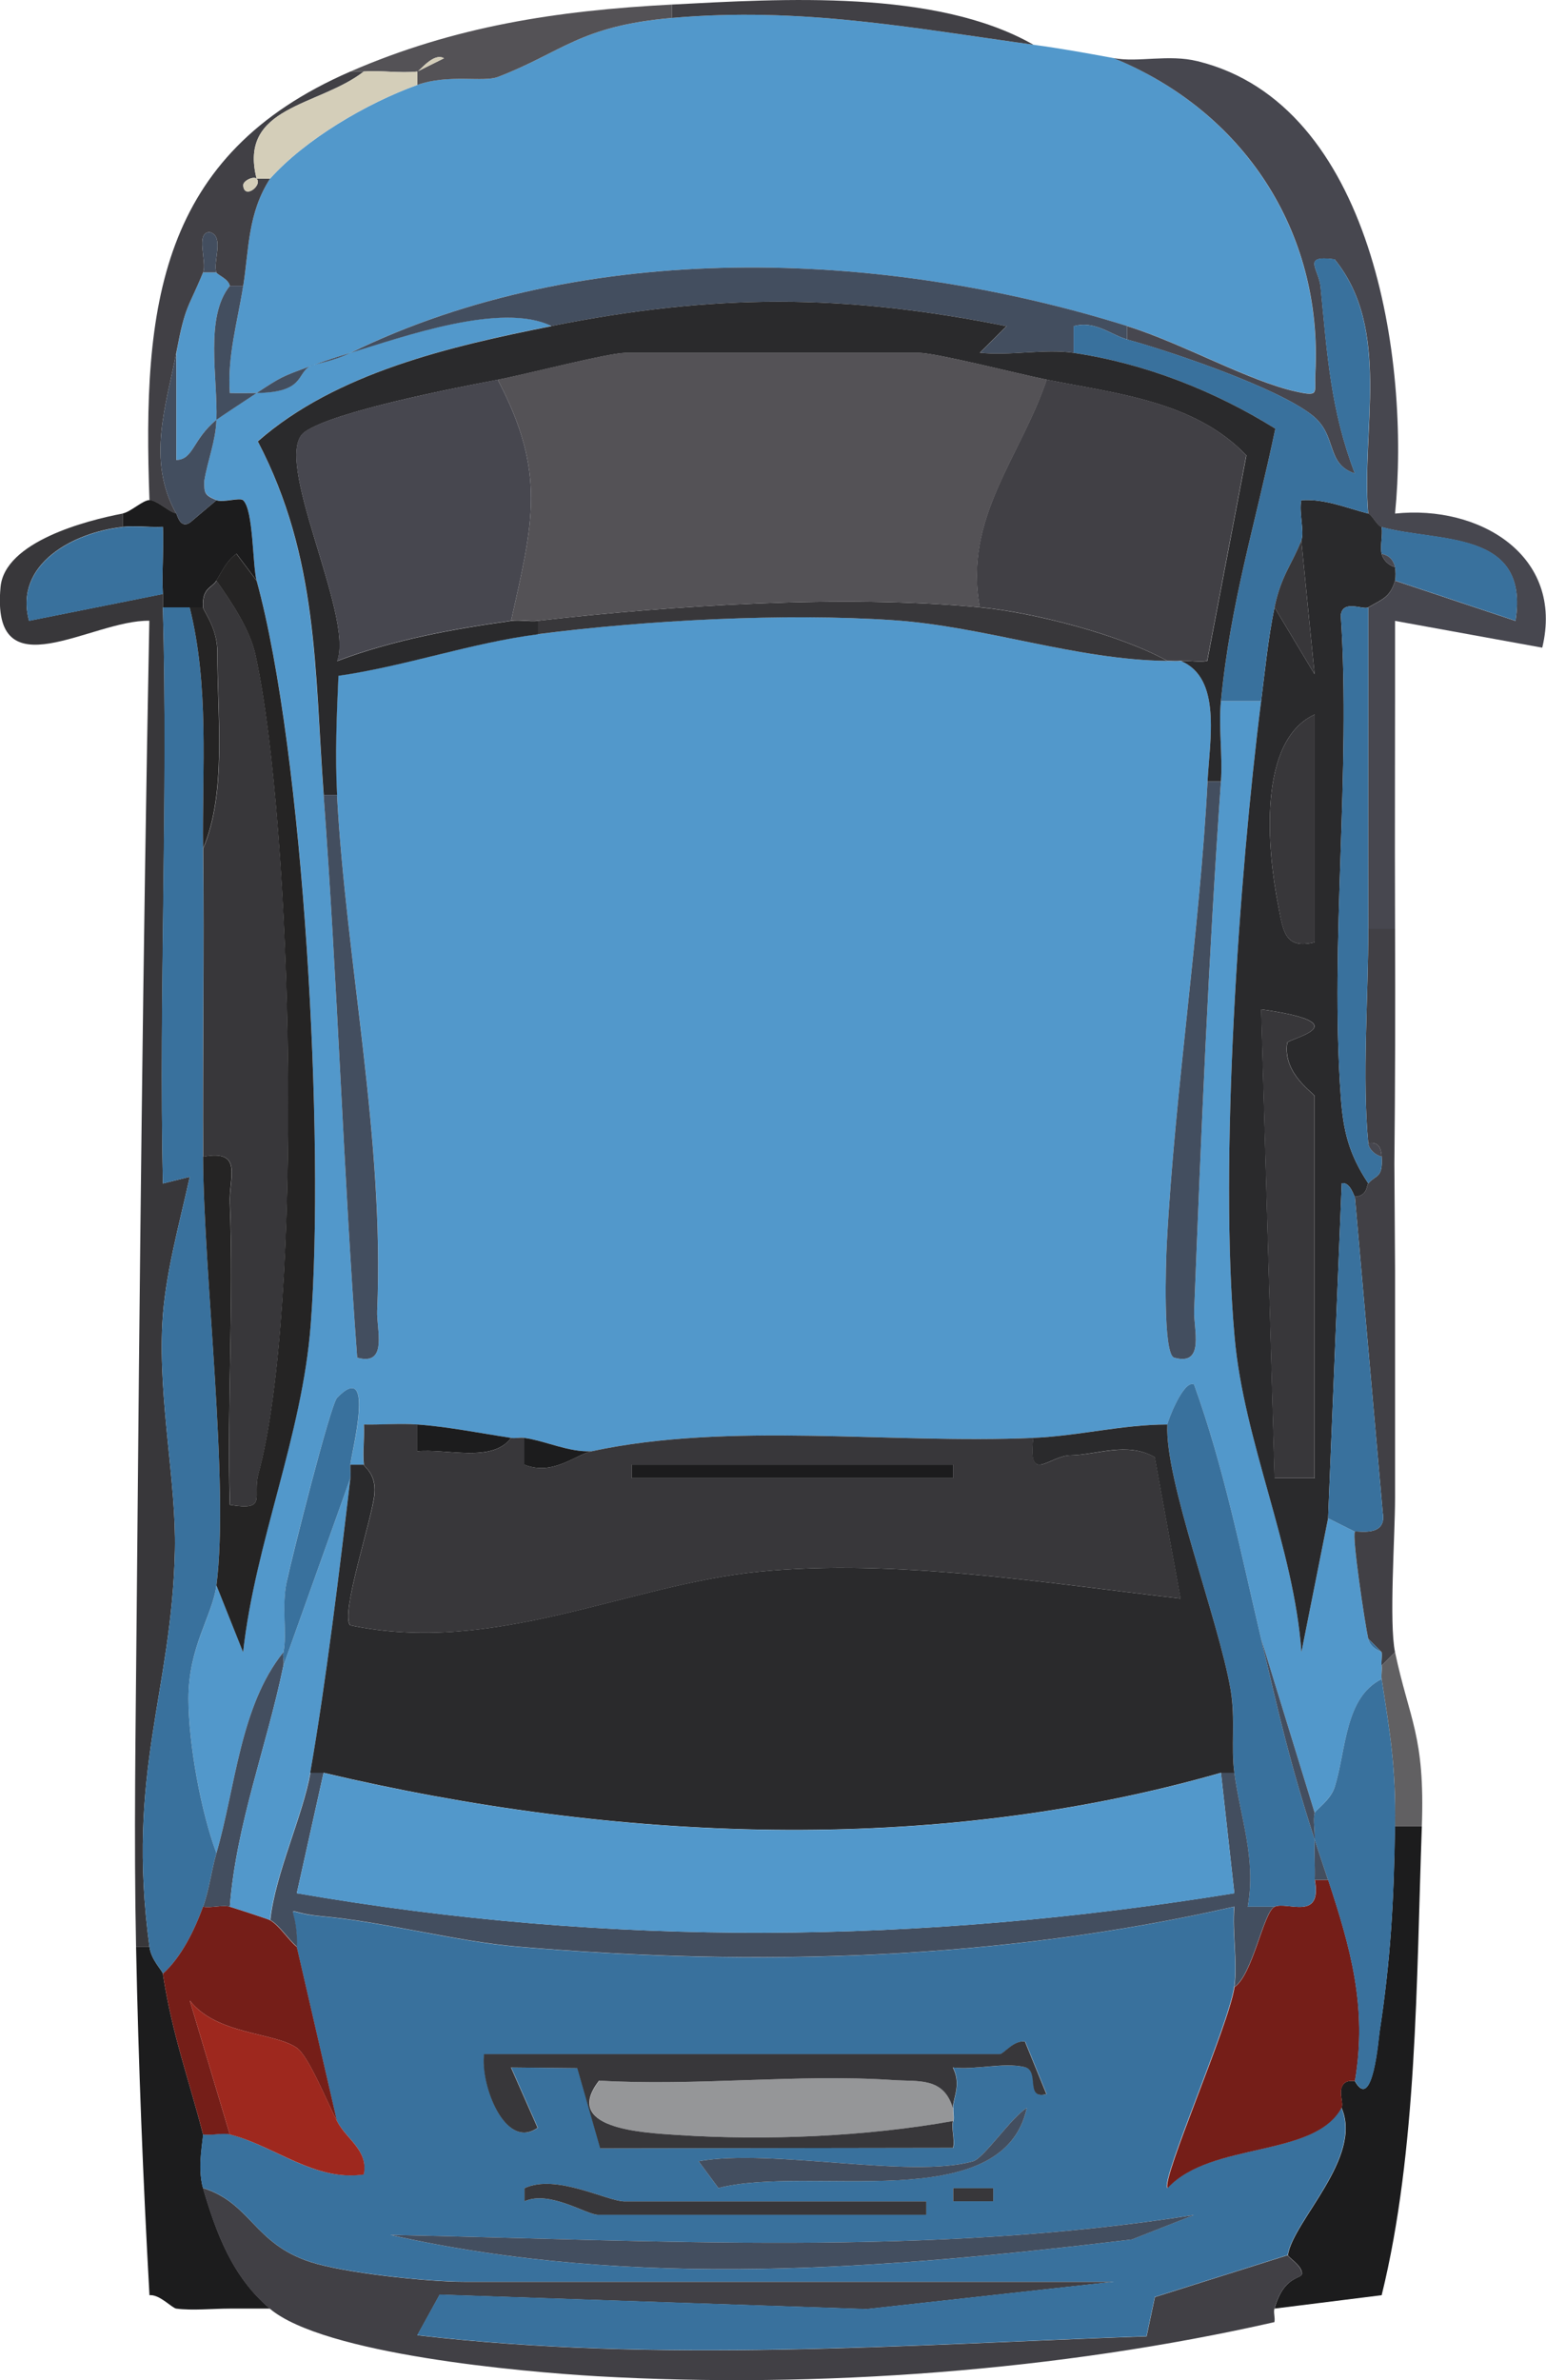 <?xml version="1.0" encoding="UTF-8"?>
<svg id="_图层_2" data-name="图层 2" xmlns="http://www.w3.org/2000/svg" viewBox="0 0 115.43 177.67">
  <defs>
    <style>
      .cls-1 {
        fill: #9e281e;
      }

      .cls-2 {
        fill: #5298cb;
      }

      .cls-3 {
        fill: #751e18;
      }

      .cls-4 {
        fill: #2a2a2c;
      }

      .cls-5 {
        fill: #1c1c1d;
      }

      .cls-6 {
        fill: #414045;
      }

      .cls-7 {
        fill: #39719d;
      }

      .cls-8 {
        fill: #d4ceb9;
      }

      .cls-9 {
        fill: #252424;
      }

      .cls-10 {
        fill: #38373a;
      }

      .cls-11 {
        fill: #959698;
      }

      .cls-12 {
        fill: #616062;
      }

      .cls-13 {
        fill: #545256;
      }

      .cls-14 {
        fill: #434e5f;
      }

      .cls-15 {
        fill: #47474f;
      }
    </style>
  </defs>
  <g id="_图层_1-2" data-name="图层 1">
    <path class="cls-2" d="M77.16,3.34c2.18.3,3.88.61,6,1,9.58,3.94,15.59,12.84,15.04,23.48-.08,1.5.36,1.8-1.41,1.41-3.54-.78-8.44-3.58-12.63-4.89-18.46-5.77-40.53-6.53-58,2-1.15.35-1.89.59-3,1-2.13.78-2.14.78-4,2-.67,0-1.33.02-2,0-.2-2.73.58-5.35,1-8,.44-2.8.33-5.39,2-8,2.64-2.95,7.24-5.65,11-7,2.36-.85,4.92-.17,6.03-.6,4.8-1.85,6.1-3.8,12.97-4.4,9.58-.84,17.76.72,27,2Z"/>
    <path class="cls-2" d="M16.16,20.34c.07.18.91.48,1,1-1.89,2.34-.9,6.82-1,10-1.8,1.46-1.69,2.96-2.99,3v-8c.68-3.66.86-3.24,1.99-6h1Z"/>
    <path class="cls-2" d="M41.16,24.34c-7.5,1.49-16.07,3.48-21.92,8.6,4.54,8.71,4.23,17.14,4.92,26.4,1.04,13.98,1.47,28.04,2.51,42.01,2.32.67,1.43-2.15,1.49-3.5.57-12.77-2.33-26.11-3-38.51-.16-2.93-.03-5.97.1-8.9,5.01-.72,9.88-2.44,14.9-3.1,8.03-1.05,18.49-1.59,26.54-1.04,6.84.46,13.62,2.96,20.46,3.04.33,0,.67.03,1,0,3.07,1.27,2.16,5.9,2,9-.57,11.05-2.44,23.12-3.04,34.46-.08,1.46-.3,8.3.55,8.55,2.32.67,1.44-2.15,1.49-3.5.52-13.19,1.07-26.36,2-39.51.14-1.97-.19-4.05,0-6h3c-1.66,13.13-3.14,34.51-1.98,47.48.7,7.81,4.42,15.63,4.99,23.51l1.99-9.99,2,1c-.23.33.74,6.82,1,8,.17.75.99.93,1,1,.06.32-.05.67,0,1s-.05.67,0,1c-2.75,1.38-2.64,5.27-3.5,8.04-.31,1-1.44,1.73-1.5,1.96l-4-13c-1.51-6.41-2.77-12.78-5.01-18.99-.8-.38-1.98,2.81-1.99,2.99-3.42,0-6.56.85-10,1-10.73.47-22.63-1.23-33,1-1.74.07-3.35-.76-5-1-.33-.05-.67.05-1,0-2.24-.34-4.81-.85-7-1-1.32-.09-2.68.04-4,0,.07.98-.1,2.02,0,3h-1c.05-.72,1.96-7.96-.99-5-.5.51-3.39,11.91-3.77,13.77s.05,3.84-.24,5.23c-3.24,4.02-3.57,10.09-5,15-1.17-3.12-2.08-8.19-2.09-11.49-.01-3.94,1.8-6.21,2.09-8.51l1.99,4.99c.91-8.28,4.4-16.11,5.05-24.46,1.06-13.75-.49-42.64-4.04-55.54-.31-1.14-.23-5.29-1.01-6-.24-.22-1.51.2-1.99,0-.9-.38-.91-.54-.91-1.43.25-1.54.86-2.99.91-4.57.14-.11,2.45-1.64,3-2,3.61-.04,2.98-1.48,4-2,.42-.21,1.64-.34,3-1,4.01-1.22,11.29-3.82,15-2Z"/>
    <path class="cls-10" d="M9.16,38.34v1c-3.63.38-8.15,2.75-6.99,7l9.99-2c.02.33,0,.67,0,1,.4,14.3-.3,28.7,0,43.01l2.01-.5c-.77,3.5-1.87,7.38-2.05,10.95-.3,5.81,1.05,11.86.94,16.93-.23,10.63-3.66,16.55-1.9,29.61h-1c-.17-8.14-.03-16.15.04-24.46.22-24.87.47-49.73.95-74.54-4.32-.09-11.84,5.44-11.11-2.51.31-3.4,6.43-4.98,9.11-5.49Z"/>
    <path class="cls-15" d="M83.16,4.34c1.82.34,4.09-.31,6.26.23,13.09,3.21,15.87,22.4,14.74,33.77,6.3-.67,12.65,3.14,10.99,10.01l-10.99-2c.01,7.65-.03,15.35,0,23h-2c-.02-7.99.01-16.01,0-24,.97-.58,1.63-.71,2-2l8.99,3c1.08-6.85-5.76-5.83-9.99-7-.35-.09-.72-.93-1-1-.54-6.22,1.74-13.76-2.51-18.99-2.49-.33-1.19.69-1.05,2.05.5,5.08.74,9.15,2.56,13.94-2.23-.74-1.25-2.84-3.21-4.37-2.61-2.04-10.33-4.68-13.78-5.63v-1c4.18,1.31,9.09,4.12,12.63,4.89,1.77.39,1.33.09,1.41-1.41.55-10.65-5.45-19.55-15.04-23.48Z"/>
    <path class="cls-5" d="M106.16,136.34c-.41,11.44-.34,24.21-3,35l-8,1c.7-2.51,2.04-2.18,2.05-2.62.02-.6-1.08-1.23-1.05-1.38.4-2.56,5.63-7.28,4-11,.16-.29-.15-.94,0-1.48.22-.71.98-.46.99-.52,1.35,2.43,1.78-3.26,1.85-3.65.83-5.35,1.08-9.94,1.15-15.35h2Z"/>
    <path class="cls-5" d="M12.16,147.34c.69,4.54,2,8.07,3,12,.05.19-.46,2.45,0,4,.98,3.33,2.18,6.63,5,9h-3c-1.28,0-2.8.16-4,0-.32-.04-1.25-1.08-2-1-.48-8.62-.82-17.18-1-26h1c.13.99.96,1.75,1,2Z"/>
    <path class="cls-6" d="M104.16,69.34c.02,5.83.01,11.69-.05,17.54l.05,7.96v17c0,2.8-.46,9.32,0,11.5l-1,1c-.05-.33.06-.68,0-1l-1-1c-.26-1.18-1.23-7.67-1-8,.09-.12,2.42.49,2.08-1.42l-2.08-23.58c.96-.07.86-.84,1-1,.58-.67,1.1-.36,1-2-.04-.68-.26-1.11-1-1-.47-4.9.01-10.92,0-16h2Z"/>
    <path class="cls-6" d="M26.16,5.34h1c-3.36,2.62-9.4,2.55-8,8-.22-.22-1.02.15-1,.5.07,1.09,1.47-.03,1-.5h1c-1.67,2.61-1.56,5.2-2,8h-1c-.09-.52-.93-.82-1-1-.3-.74.64-2.72-.5-3.01-1.1,0-.18,2.23-.5,3.01-1.13,2.76-1.31,2.34-2,6-.72,3.84-2.25,8.01,0,12-.53-.09-1.42-1.01-2-1-.53-14.49.67-25.77,15-32Z"/>
    <path class="cls-13" d="M50.16.34v1c-6.87.6-8.17,2.55-12.97,4.4-1.11.43-3.67-.24-6.03.6v-1l1.99-.99c-.78-.46-1.82.97-1.99.99-1.31.14-2.68-.1-4,0h-1C33.94,1.96,41.56.79,50.16.34Z"/>
    <path class="cls-5" d="M13.16,38.34c.06.01.27,1.22,1.06.64l1.94-1.64c.48.2,1.74-.22,1.99,0,.78.71.7,4.86,1.01,6l-1.5-2c-.73.51-1.06,1.28-1.5,2-.34.56-1.1.54-1,2h-3c0-.33.02-.67,0-1-.08-1.66.07-3.35,0-5.01-.98.05-2.02-.1-3,0v-1c.59-.11,1.5-.99,2-1,.58,0,1.47.91,2,1Z"/>
    <path class="cls-6" d="M77.16,3.34c-9.24-1.28-17.42-2.84-27-2V.34c8.27-.43,19.72-1.16,27,3Z"/>
    <path class="cls-12" d="M106.16,136.34h-2c.06-4.52-.38-6.93-1-11-.05-.33.05-.68,0-1l1-1c1.08,5.1,2.24,6.22,2,13Z"/>
    <path class="cls-14" d="M84.16,24.34v1c-1.21-.33-2.38-1.43-3.99-.99v1.99c-2.14-.32-4.77.24-7-.01l1.99-1.98c-12.23-2.44-21.86-2.43-33.99-.01-3.71-1.82-10.99.78-15,2,17.47-8.53,39.54-7.77,58-2Z"/>
    <path class="cls-14" d="M26.16,26.34c-1.36.66-2.58.79-3,1,1.11-.41,1.85-.65,3-1Z"/>
    <path class="cls-14" d="M13.16,26.34v8c1.31-.04,1.2-1.53,3-3-.05,1.58-.66,3.03-.91,4.57,0,.89,0,1.05.91,1.43l-1.94,1.64c-.79.58-1-.63-1.06-.64-2.25-3.99-.72-8.16,0-12Z"/>
    <path class="cls-14" d="M18.16,21.34c-.42,2.65-1.2,5.28-1,8,.66.02,1.33,0,2,0-.55.36-2.86,1.89-3,2,.1-3.18-.89-7.66,1-10h1Z"/>
    <path class="cls-14" d="M23.16,27.34c-1.02.52-.39,1.96-4,2,1.86-1.22,1.87-1.22,4-2Z"/>
    <path class="cls-8" d="M31.16,5.34c.17-.02,1.21-1.45,1.99-.99l-1.99.99Z"/>
    <path class="cls-8" d="M31.16,5.34v1c-3.76,1.35-8.36,4.05-11,7h-1c-1.4-5.45,4.64-5.38,8-8,1.32-.1,2.69.14,4,0Z"/>
    <path class="cls-8" d="M19.16,13.34c.47.47-.93,1.59-1,.5-.02-.35.78-.72,1-.5Z"/>
    <path class="cls-6" d="M15.16,163.34c3.59,1.14,3.77,4.12,7.99,5.51,2.53.83,8.72,1.49,11.51,1.49h48.5l-18.46,2.04-31.87-1.08-1.67,3.03c18.08,2.1,36.31.72,54.45.08l.62-2.93,9.92-3.13c-.02.15,1.07.78,1.05,1.38-.01.44-1.35.11-2.05,2.62-.08.3.07.67,0,1-16.04,3.64-34.03,4.98-50.54,4.04-5.75-.33-20.43-1.65-24.46-5.04-2.82-2.37-4.02-5.67-5-9Z"/>
    <path class="cls-7" d="M14.16,45.34c1.47,5.89.93,11.97,1,18,.08,7.65-.04,15.35,0,23,.05,8.93,1.97,24.4,1,32-.29,2.29-2.1,4.56-2.09,8.51.01,3.31.92,8.37,2.09,11.49-.38,1.3-.54,2.74-1,4-.63,1.72-1.61,3.76-3,5-.04-.25-.87-1.01-1-2-1.76-13.06,1.67-18.98,1.9-29.61.11-5.07-1.24-11.11-.94-16.93.18-3.56,1.28-7.45,2.05-10.95l-2.01.5c-.31-14.31.39-28.71,0-43.01h2Z"/>
    <path class="cls-7" d="M9.16,39.34c.98-.1,2.02.05,3,0,.07,1.66-.08,3.34,0,5.01l-9.99,2c-1.15-4.25,3.36-6.61,6.99-7Z"/>
    <path class="cls-4" d="M102.16,38.34c.28.07.65.91,1,1,.09.64-.13,1.43,0,2,.11.48.52.86,1,1,.05.23.06.78,0,1-.37,1.29-1.03,1.42-2,2-.37.22-1.91-.62-2.05.59.77,11.74-.83,24.34,0,35.96.18,2.57.63,4.32,2.05,6.45-.14.16-.04.93-1,1-.07,0-.32-1.11-.98-1.01l-1.02,25.01-1.99,9.99c-.57-7.88-4.3-15.71-4.99-23.51-1.16-12.97.32-34.35,1.98-47.48.3-2.35.52-4.68,1-7l2.99,4.99-.99-9.99c.25-.65-.2-2.12,0-3,1.75-.12,3.35.57,5,1ZM98.16,70.34v-17c-4.29,1.96-3.54,10.12-2.72,14.27.37,1.85.45,3.29,2.72,2.73ZM98.16,110.34v-28.5c0-.22-2.4-1.64-2.05-3.99.05-.32,5.64-1.43-1.94-2.5l1,35h3Z"/>
    <path class="cls-7" d="M102.16,38.34c-1.64-.43-3.24-1.12-5-1-.2.88.25,2.35,0,3-.67,1.76-1.5,2.59-2,5s-.7,4.65-1,7h-3c.71-7.37,2.58-13.25,4.06-20.34-4.55-2.83-9.73-4.86-15.06-5.66v-1.99c1.62-.44,2.79.66,4,.99,3.45.95,11.17,3.59,13.78,5.63,1.96,1.53.98,3.63,3.21,4.37-1.82-4.79-2.06-8.86-2.56-13.94-.13-1.35-1.44-2.38,1.05-2.05,4.25,5.23,1.97,12.77,2.51,18.99Z"/>
    <path class="cls-7" d="M103.16,39.34c4.23,1.16,11.08.14,9.99,7l-8.99-3c.06-.22.05-.77,0-1-.12-.55-.45-.88-1-1-.13-.57.09-1.36,0-2Z"/>
    <path class="cls-7" d="M22.16,145.34c.06-3.62-1.47-2.57,1.77-2.29,4.84.43,9.97,1.87,14.73,2.28,17.88,1.52,35.98,1,53.48-2.99-.16,1.93.27,4.15,0,6-.38,2.76-5.49,14.38-4.99,15,3.25-3.5,10.95-2.22,12.99-6,1.63,3.72-3.6,8.44-4,11l-9.92,3.13-.62,2.93c-18.14.64-36.38,2.02-54.45-.08l1.67-3.03,31.87,1.08,18.46-2.04h-48.5c-2.79,0-8.98-.66-11.51-1.49-4.22-1.39-4.39-4.37-7.99-5.51-.46-1.55.05-3.81,0-4,.64.1,1.44-.14,2,0,3.33.85,6.31,3.54,10,2.99.35-1.83-1.26-2.59-2-3.99l-3-13ZM71.16,157.34c.06-.87.62-1.76,0-3,1.69.2,3.81-.39,5.36-.03,1.18.28,0,2.45,1.63,2.02l-1.6-3.92c-.83-.14-1.59.93-1.89.93h-38.5c-.29,2.32,1.58,7.23,4,5.5l-1.99-4.5,4.95.05,1.71,5.99,26.35-.04c.14-.62-.17-1.51,0-2,.08-.25-.03-.65,0-1ZM72.66,161.34c-4.66,1.33-15.1-.98-20.5,0l1.48,2c6.8-1.76,21.24,2.19,23.03-5.98-1.13.66-3.21,3.75-4.01,3.98ZM69.16,164.34h-22.5c-1.33,0-5.12-2.1-7.5-.99v.98c1.87-.85,4.61,1.01,5.5,1.01h24.5v-1ZM74.16,163.35h-2.99v.98h2.99v-.98ZM89.16,165.35c-19.82,3.14-40.03,1.9-60.01,1.49,18.18,4.1,37.01,2.55,55.35.34l4.65-1.83Z"/>
    <path class="cls-3" d="M101.16,155.34c0,.06-.78-.19-.99.52-.16.54.15,1.19,0,1.48-2.04,3.78-9.74,2.5-12.99,6-.5-.61,4.61-12.24,4.99-15,1.37-.91,2.16-5.6,3-6,.91-.43,3.57,1.12,3-2h1c1.65,5.02,2.94,9.47,2,15Z"/>
    <path class="cls-7" d="M94.16,122.34c1.39,5.9,2.1,9.1,4,15-.04,1,.03,2,0,3,.57,3.12-2.09,1.57-3,2h-2c.64-3.58-.57-6.72-1-10-.25-1.93.11-3.99-.28-6.21-.91-5.29-4.94-15.66-4.72-19.79,0-.18,1.19-3.37,1.99-2.99,2.24,6.21,3.5,12.58,5.01,18.99Z"/>
    <path class="cls-7" d="M104.16,136.34c-.08,5.4-.33,10-1.15,15.35-.06.39-.5,6.08-1.85,3.65.94-5.53-.35-9.98-2-15-.33-1-.69-2.03-1-3,.03-.64-.14-1.51,0-2,.06-.23,1.2-.96,1.5-1.96.86-2.77.74-6.66,3.5-8.04.62,4.07,1.06,6.48,1,11Z"/>
    <path class="cls-3" d="M17.16,142.34c.53.16,2.86.92,3,1,.74.44,1.31,1.42,2,2l3,13c-.76-1.45-2.11-4.86-3.02-5.48-1.72-1.16-5.98-.96-7.97-3.52l2.99,10c-.56-.14-1.36.1-2,0-1-3.93-2.31-7.46-3-12,1.39-1.24,2.37-3.28,3-5,.63.11,1.48-.16,2,0Z"/>
    <path class="cls-7" d="M102.16,45.34c.01,7.99-.02,16.01,0,24,.01,5.08-.47,11.1,0,16,.04.45.53.9,1,1,.1,1.64-.42,1.33-1,2-1.42-2.13-1.87-3.89-2.05-6.45-.83-11.62.77-24.22,0-35.96.14-1.21,1.68-.37,2.05-.59Z"/>
    <path class="cls-7" d="M101.16,89.34l2.08,23.58c.34,1.91-1.99,1.3-2.08,1.42l-2-1,1.02-25.01c.66-.1.91,1.02.98,1.01Z"/>
    <path class="cls-15" d="M103.16,86.34c-.47-.1-.96-.55-1-1,.74-.11.96.32,1,1Z"/>
    <path class="cls-7" d="M103.16,123.34c-.01-.07-.83-.25-1-1l1,1Z"/>
    <path class="cls-14" d="M16.16,20.34h-1c.32-.78-.6-3.01.5-3.01,1.14.29.2,2.27.5,3.01Z"/>
    <path class="cls-10" d="M16.16,43.34c1.14,1.62,2.51,3.64,2.93,5.58,2.81,12.98,3.58,48.72.21,61.11-.47,1.72.71,2.78-2.13,2.31-.23-7.48.29-15.05,0-22.54-.08-1.93,1.03-4.01-2-3.45-.04-7.65.08-15.35,0-23,1.79-4.2,1.05-10.03,1.07-14.62,0-1.86-1.05-3.1-1.07-3.38-.1-1.46.66-1.44,1-2Z"/>
    <path class="cls-9" d="M19.16,43.34c3.54,12.9,5.1,41.79,4.04,55.54-.64,8.35-4.13,16.18-5.05,24.46l-1.99-4.99c.97-7.6-.95-23.07-1-32,3.03-.56,1.92,1.53,2,3.45.3,7.49-.22,15.06,0,22.54,2.85.47,1.67-.59,2.13-2.31,3.37-12.39,2.6-48.13-.21-61.11-.42-1.94-1.79-3.96-2.93-5.58.44-.72.77-1.49,1.5-2l1.5,2Z"/>
    <path class="cls-9" d="M15.16,63.34c-.07-6.03.47-12.11-1-18h1c.02.29,1.08,1.52,1.07,3.38-.02,4.59.72,10.42-1.07,14.62Z"/>
    <path class="cls-4" d="M41.16,24.34c12.14-2.42,21.77-2.43,33.99.01l-1.99,1.98c2.23.25,4.86-.31,7,.01,5.34.8,10.51,2.83,15.06,5.66-1.48,7.09-3.35,12.97-4.06,20.34-.19,1.95.14,4.03,0,6h-1c.16-3.1,1.07-7.73-2-9,.65-.05,1.33.12,1.98,0l2.92-15.34c-3.87-4.07-9.77-4.62-14.89-5.65-2.06-.42-8.28-2-9.5-2h-22c-1.27,0-7.36,1.59-9.5,2-3.15.6-12.21,2.35-14.41,3.89-2.59,1.81,3.71,13.71,2.42,17.11,4.14-1.57,8.62-2.39,12.99-3,.64-.09,1.35.07,2,0v1c-5.02.65-9.89,2.38-14.9,3.1-.13,2.93-.26,5.97-.1,8.9h-1c-.69-9.26-.37-17.69-4.92-26.4,5.84-5.13,14.42-7.11,21.92-8.6Z"/>
    <path class="cls-14" d="M21.16,124.34c-1.24,6.03-3.52,11.81-4,18-.52-.16-1.37.11-2,0,.46-1.26.62-2.7,1-4,1.43-4.91,1.76-10.98,5-15-.07.32.07.68,0,1Z"/>
    <path class="cls-10" d="M98.16,110.34h-3s-1-34.99-1-34.99c7.58,1.08,1.99,2.18,1.94,2.5-.35,2.35,2.05,3.77,2.05,3.99v28.5Z"/>
    <path class="cls-10" d="M98.16,70.34c-2.27.56-2.36-.88-2.72-2.73-.82-4.14-1.57-12.31,2.72-14.27v17Z"/>
    <path class="cls-10" d="M97.16,40.34l.99,9.99-2.99-4.99c.5-2.41,1.33-3.24,2-5Z"/>
    <path class="cls-15" d="M104.16,42.34c-.48-.14-.89-.52-1-1,.55.12.88.45,1,1Z"/>
    <path class="cls-14" d="M24.16,132.34l-2,8.99c23.46,4.06,46.53,3.81,70,0l-1-9h1c.43,3.28,1.65,6.42,1,10.01h2c-.84.39-1.63,5.08-3,5.99.26-1.85-.17-4.07,0-6-17.5,3.99-35.6,4.51-53.48,2.99-4.76-.41-9.9-1.85-14.73-2.28-3.24-.29-1.71-1.33-1.77,2.29-.69-.58-1.26-1.56-2-2,.39-3.52,2.43-7.76,3-11h1Z"/>
    <path class="cls-11" d="M71.16,157.34c-.03.35.08.75,0,1-6.49,1.16-13.92,1.47-20.54,1.04-2.75-.18-8.65-.46-5.87-4.06,7.18.44,14.85-.52,21.96-.04,1.86.13,3.74-.24,4.45,2.06Z"/>
    <path class="cls-14" d="M89.16,165.35l-4.65,1.83c-18.34,2.2-37.17,3.76-55.35-.34,19.98.41,40.18,1.65,60.01-1.49Z"/>
    <path class="cls-10" d="M71.16,158.34c-.16.48.15,1.37,0,2l-26.35.04-1.71-5.99-4.95-.05,1.99,4.5c-2.41,1.72-4.29-3.18-4-5.5h38.5c.3,0,1.06-1.07,1.89-.93l1.6,3.92c-1.64.43-.46-1.74-1.63-2.02-1.55-.37-3.67.23-5.36.03.63,1.24.07,2.13,0,3-.7-2.3-2.58-1.93-4.45-2.06-7.11-.48-14.78.48-21.96.04-2.78,3.59,3.13,3.88,5.87,4.06,6.62.43,14.05.12,20.54-1.04Z"/>
    <path class="cls-1" d="M25.16,158.34c.73,1.4,2.35,2.16,2,3.99-3.68.54-6.67-2.15-10-2.99l-2.99-10c1.98,2.56,6.25,2.36,7.97,3.52.91.61,2.27,4.03,3.02,5.48Z"/>
    <path class="cls-10" d="M69.16,164.34v1h-24.5c-.88,0-3.63-1.86-5.5-1.01v-.98c2.38-1.11,6.16.99,7.5.99h22.5Z"/>
    <path class="cls-14" d="M72.66,161.34c.8-.23,2.88-3.32,4.01-3.98-1.79,8.18-16.23,4.22-23.03,5.98l-1.48-2c5.4-.98,15.84,1.33,20.5,0Z"/>
    <rect class="cls-10" x="71.17" y="163.35" width="2.99" height=".98"/>
    <path class="cls-14" d="M99.16,140.34h-1c.03-1-.04-2,0-3,.31.97.67,2,1,3Z"/>
    <path class="cls-14" d="M98.16,135.34c-.14.49.03,1.36,0,2-1.9-5.9-2.61-9.1-4-15l4,13Z"/>
    <path class="cls-2" d="M23.16,132.34c-.57,3.24-2.61,7.48-3,11-.14-.08-2.47-.84-3-1,.48-6.19,2.76-11.97,4-18l5-14c-.8,6.83-1.83,15.32-3,22Z"/>
    <path class="cls-10" d="M31.16,106.34v2c2.19-.22,5.6.9,7-1,.33.05.67-.05,1,0v2c2.11.86,3.8-.74,5-1,10.37-2.23,22.27-.53,33-1-.42,3.53,1.18,1.32,2.79,1.3,1.97-.02,4.2-1.03,6.27.14l1.93,10.55c-10.09-1.15-21.35-3.01-31.5-2-9.76.97-19.72,6.26-30.49,4-.79-.79,1.67-8.05,1.81-9.84.12-1.51-.79-1.97-.8-2.15-.1-.98.06-2.01,0-3,1.32.03,2.68-.1,4,0ZM47.16,109.34v1h24v-1h-24Z"/>
    <path class="cls-6" d="M78.16,28.34c5.12,1.03,11.03,1.58,14.89,5.65l-2.92,15.34c-.65.13-1.33-.04-1.98,0-.33.03-.67,0-1,0-3.51-1.95-9.98-3.62-14-4-1.23-6.67,3.04-11.18,5-17Z"/>
    <path class="cls-14" d="M91.16,58.34c-.93,13.15-1.48,26.32-2,39.51-.05,1.35.83,4.16-1.49,3.5-.85-.24-.63-7.09-.55-8.55.6-11.34,2.47-23.4,3.04-34.46h1Z"/>
    <path class="cls-14" d="M25.16,59.34c.67,12.4,3.56,25.74,3,38.51-.06,1.35.84,4.16-1.49,3.5-1.04-13.97-1.47-28.03-2.51-42.01h1Z"/>
    <path class="cls-10" d="M73.16,45.34c4.02.38,10.49,2.05,14,4-6.84-.08-13.62-2.58-20.46-3.04-8.05-.55-18.51,0-26.54,1.04v-1c9.99-1.14,22.81-1.97,33-1Z"/>
    <path class="cls-7" d="M21.16,123.34c.29-1.39-.15-3.38.24-5.23s3.27-13.26,3.77-13.77c2.94-2.97,1.03,4.28.99,5-.02.33.04.67,0,1l-5,14c.07-.32-.07-.68,0-1Z"/>
    <path class="cls-4" d="M87.16,106.34c-.22,4.13,3.81,14.5,4.72,19.79.38,2.22.02,4.28.28,6.21h-1c-21.6,6.2-45.23,5.15-67,0h-1c1.17-6.68,2.2-15.17,3-22,.04-.33-.02-.67,0-1h1c.02.18.92.65.8,2.15-.14,1.8-2.59,9.06-1.81,9.84,10.77,2.26,20.74-3.04,30.49-4,10.15-1.01,21.41.85,31.5,2l-1.93-10.55c-2.07-1.18-4.3-.17-6.27-.14-1.61.02-3.22,2.23-2.79-1.3,3.44-.15,6.58-.99,10-1Z"/>
    <path class="cls-5" d="M38.16,107.34c-1.4,1.89-4.81.78-7.01,1v-2c2.2.15,4.77.66,7.01,1Z"/>
    <path class="cls-5" d="M44.16,108.34c-1.2.26-2.89,1.86-5.01,1v-2c1.65.24,3.27,1.07,5.01,1Z"/>
    <path class="cls-13" d="M78.16,28.34c-1.96,5.82-6.23,10.33-5,17-10.19-.97-23.01-.14-33,1-.65.07-1.36-.09-2,0,1.62-7.29,2.68-11-1-18,2.14-.41,8.23-2,9.5-2h22c1.22,0,7.44,1.58,9.5,2Z"/>
    <path class="cls-15" d="M37.16,28.34c3.68,7,2.62,10.71,1,18-4.37.61-8.85,1.43-12.99,3,1.3-3.41-5.01-15.3-2.42-17.11,2.2-1.53,11.26-3.28,14.41-3.89Z"/>
    <path class="cls-2" d="M91.16,132.34l1,9c-23.48,3.8-46.55,4.05-70,0l2-8.99c21.77,5.15,45.4,6.2,67,0Z"/>
    <rect class="cls-5" x="47.16" y="109.34" width="24" height="1"/>
  </g>
</svg>